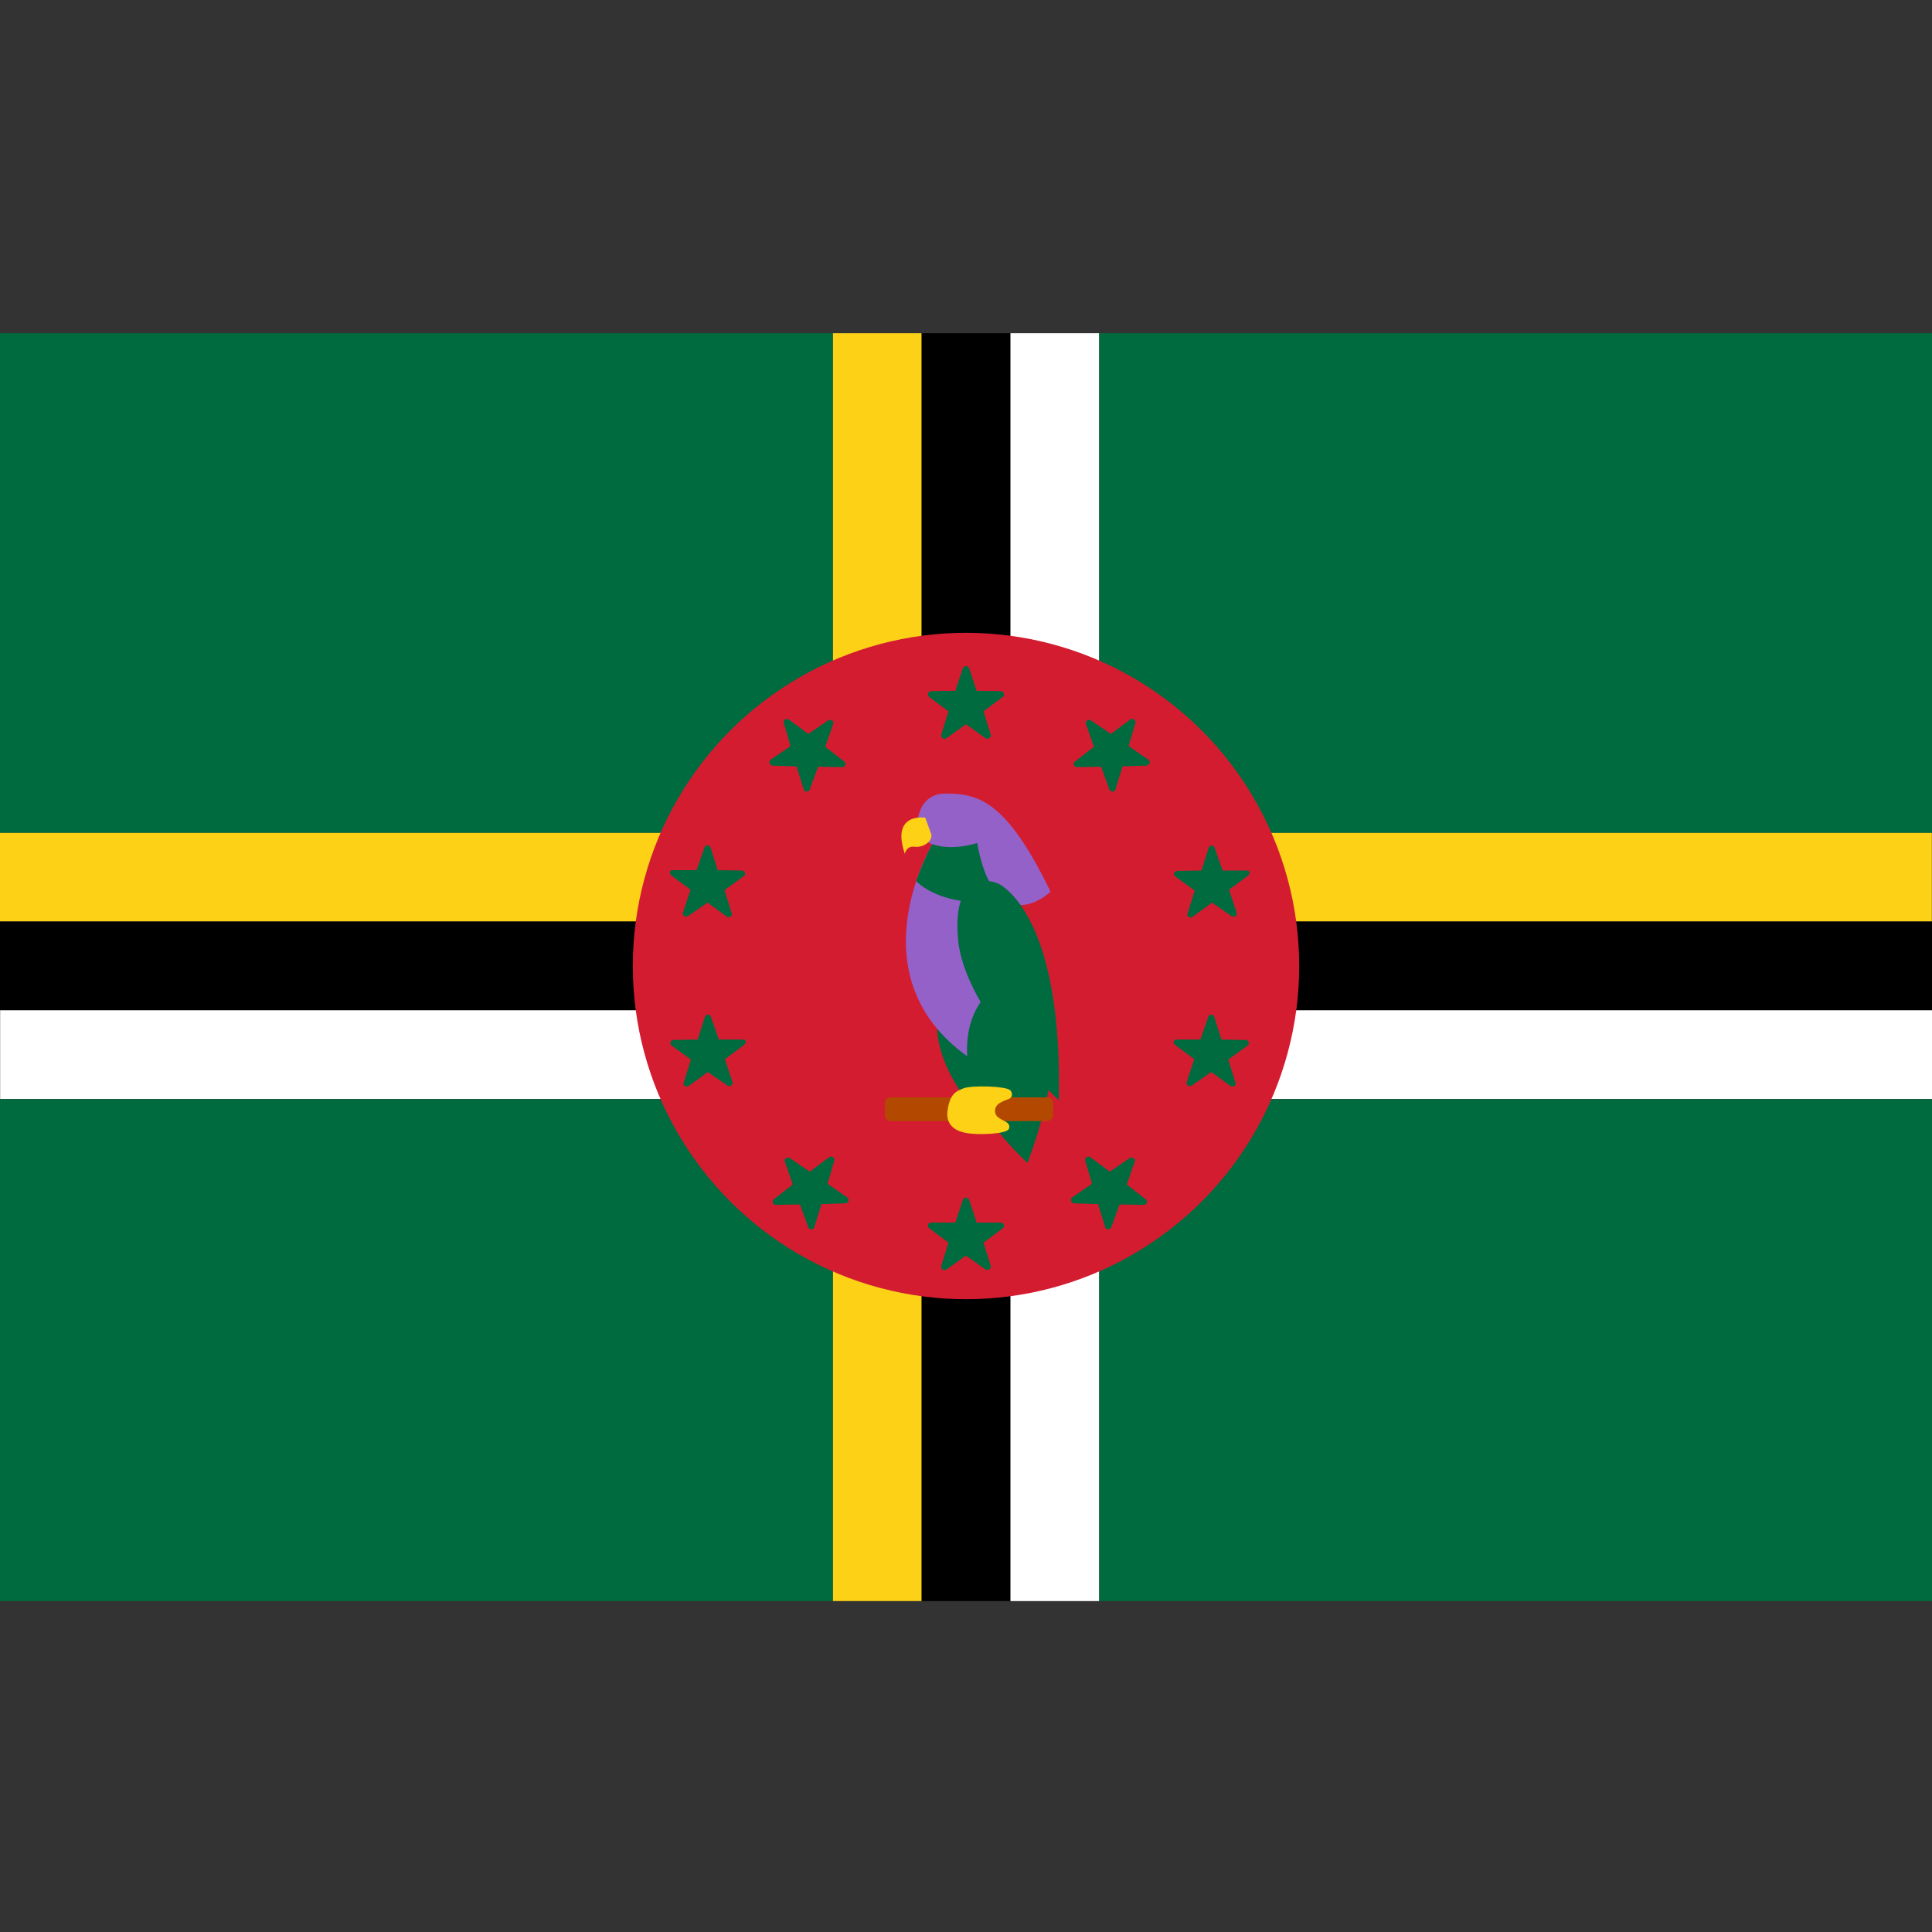 <svg version="1.1" id="Layer_1" xmlns="http://www.w3.org/2000/svg" x="0" y="0" viewBox="0 0 512 512" xml:space="preserve"><rect x="0" y="0" width="512" height="512" fill="#333333" stroke="none"/><style>.st0{fill:#fcd116}.st1{fill:#fff}.st2{fill:#006b3f}.st4{fill:#9461c9}</style><path d="M244.2 88.3h23.5v336h-23.5z"/><path class="st0" d="M220.7 88.3h23.5v336h-23.5z"/><path class="st1" d="M267.8 88.3h23.5v336h-23.5z"/><path transform="rotate(90 256 256)" d="M244.2 0h23.5v512h-23.5z"/><path transform="rotate(90 256 232.46)" class="st0" d="M244.2-23.5h23.5v512h-23.5z"/><path transform="rotate(90 256 279.54)" class="st1" d="M244.2 23.5h23.5v512h-23.5z"/><path class="st2" d="M291.3 291.3H512v133H291.3zM291.3 88.3H512v132.4H291.3zM0 88.3h220.7v132.4H0zM0 291.3h220.7v133H0z"/><g id="shield"><circle cx="256" cy="256" r="88.3" fill="#d41c30"/><path class="st2" d="M248.4 271.2s-1 7.2 6 17.9H268l-3.1-13-16.5-4.9z"/><path class="st4" d="M247.5 222.9s-22.3 36.4 10.4 58.1l3.4-20.6 2.2-26.7-3.4-11.4-12.6.6z"/><path class="st2" d="M247.5 222.9s-2.5 4.2-4.7 10.6c2.9 3 10.7 6.7 20.3 5.1l.4-4.8-3.4-11.4-12.6.5z"/><path class="st4" d="M243.2 217.6s.3-7.3 7.4-7.3c8.9 0 16.2 2.1 27.8 26 0 0-10.3 10.1-16.8-3.8-1.9-4.1-2.6-9.1-2.6-9.1s-8 2.7-13.5-.4l-2.3-5.4z"/><path class="st0" d="M246.8 221.1l-1.6-4.4s-9.2-1.5-5.4 9.6c0 0 .3-2.2 2.6-1.9 2.3.3 4.8-1.5 4.4-3.3z"/><path class="st2" d="M262.2 262.9s-9.7 7.6-4.3 25.4c2.9 9.5 14.4 19.9 14.4 19.9s8.6-22.4 5.8-31c-1.6-5.1-15.9-14.3-15.9-14.3z"/><path class="st2" d="M280.6 291.6s-25-23.8-26.7-42.6 9.2-15.8 11.1-14.6c4.7 2.9 16.5 15 15.6 57.2z"/><path d="M277.5 297.1h-41.4c-.9 0-1.6-.7-1.6-1.6v-3.1c0-.9.7-1.6 1.6-1.6h41.4c.9 0 1.6.7 1.6 1.6v3.1c-.1.9-.8 1.6-1.6 1.6z" fill="#b34900"/><path class="st0" d="M267.4 291.2c-1.4.6-4.3 1.3-3.6 3.9.6 2 4.3 1.8 3.6 4-.5 1.5-8.2 1.7-11.1 1.2-1.8-.3-5.8-1.3-5.2-5.9.6-4.5 2.2-5.2 4.3-6 2-.8 11-.6 12.3.5.6.6.8 1.8-.3 2.3z"/><g><path class="st2" d="M256.8 177.1l2 6 6.4.1c.8 0 1.2 1.1.5 1.5l-5.1 3.8 1.9 6.1c.2.8-.6 1.4-1.3 1l-5.2-3.7-5.2 3.7c-.7.5-1.6-.2-1.3-1l1.9-6.1-5.1-3.8c-.7-.5-.3-1.5.5-1.5l6.4-.1 2-6c.2-.7 1.4-.7 1.6 0zM256.8 318l2 6h6.4c.8 0 1.2 1.1.5 1.5l-5.1 3.8 1.9 6.1c.2.8-.6 1.4-1.3 1l-5.2-3.7-5.2 3.7c-.7.5-1.6-.2-1.3-1l1.9-6.1-5.1-3.8c-.7-.5-.3-1.5.5-1.5h6.4l2-6c.2-.8 1.4-.8 1.6 0z"/><path class="st2" d="M256.8 177.1l2 6 6.4.1c.8 0 1.2 1.1.5 1.5l-5.1 3.8 1.9 6.1c.2.8-.6 1.4-1.3 1l-5.2-3.7-5.2 3.7c-.7.5-1.6-.2-1.3-1l1.9-6.1-5.1-3.8c-.7-.5-.3-1.5.5-1.5l6.4-.1 2-6c.2-.7 1.4-.7 1.6 0zM256.8 318l2 6h6.4c.8 0 1.2 1.1.5 1.5l-5.1 3.8 1.9 6.1c.2.8-.6 1.4-1.3 1l-5.2-3.7-5.2 3.7c-.7.5-1.6-.2-1.3-1l1.9-6.1-5.1-3.8c-.7-.5-.3-1.5.5-1.5h6.4l2-6c.2-.8 1.4-.8 1.6 0zM207.7 191.6l1.8 6.1-5.2 3.6c-.7.5-.4 1.5.5 1.6l6.3.2 1.9 6.1c.2.8 1.3.8 1.6 0l2.2-6 6.4.1c.8 0 1.2-1 .5-1.5l-5-3.9 2.1-6c.3-.8-.6-1.4-1.3-1l-5.3 3.6-5.1-3.8c-.7-.5-1.6.1-1.4.9zM287.6 307.6l1.8 6.1-5.2 3.6c-.7.5-.4 1.5.5 1.6l6.3.2 1.9 6.1c.2.8 1.3.8 1.6 0l2.2-6 6.4.1c.8 0 1.2-1 .5-1.5l-5-3.9 2.1-6c.3-.8-.6-1.4-1.3-1l-5.3 3.6-5.1-3.8c-.7-.5-1.6.1-1.4.9zM177.9 232l5.1 3.8-2 6c-.3.8.6 1.4 1.3 1l5.2-3.6 5.1 3.7c.7.5 1.6-.2 1.3-.9l-1.9-6.1 5.1-3.7c.7-.5.3-1.5-.5-1.5l-6.4-.1-1.9-6c-.3-.8-1.4-.8-1.6 0l-2.1 6h-6.4c-.6-.1-1 .9-.3 1.4zM311.4 276.9l5.1 3.8-2 6c-.3.8.6 1.4 1.3 1l5.2-3.6 5.1 3.7c.7.5 1.6-.2 1.3-.9l-1.9-6.1 5.1-3.7c.7-.5.3-1.5-.5-1.5l-6.4-.1-1.9-6c-.3-.8-1.4-.8-1.6 0l-2.1 6h-6.4c-.6-.2-1 .9-.3 1.4zM300.9 191.6l-1.8 6.1 5.2 3.6c.7.5.4 1.5-.5 1.6l-6.3.2-1.9 6.1c-.2.8-1.3.8-1.6 0l-2.2-6-6.4.1c-.8 0-1.2-1-.5-1.5l5-3.9-2.1-6c-.3-.8.6-1.4 1.3-1l5.3 3.6 5.1-3.8c.7-.5 1.6.1 1.4.9zM221.1 307.6l-1.8 6.1 5.2 3.6c.7.5.4 1.5-.5 1.6l-6.3.2-1.9 6.1c-.2.8-1.3.8-1.6 0l-2.2-6-6.4.1c-.8 0-1.2-1-.5-1.5l5-3.9-2.1-6c-.3-.8.6-1.4 1.3-1l5.3 3.6 5.1-3.8c.7-.5 1.6.1 1.4.9zM330.8 232l-5.1 3.8 2 6c.3.8-.6 1.4-1.3 1l-5.2-3.6-5.2 3.8c-.7.5-1.6-.2-1.3-.9l1.9-6.1-5.1-3.7c-.7-.5-.3-1.5.5-1.5l6.4-.1 1.9-6c.3-.8 1.4-.8 1.6 0l2.1 6h6.4c.7-.2 1 .8.4 1.3zM197.2 276.9l-5.1 3.8 2 6c.3.8-.6 1.4-1.3 1l-5.2-3.6-5.1 3.7c-.7.5-1.6-.2-1.3-.9l1.9-6.1-5.1-3.7c-.7-.5-.3-1.5.5-1.5l6.4-.1 1.9-6c.3-.8 1.4-.8 1.6 0l2.1 6h6.4c.7-.2 1 .9.3 1.4z"/></g></g></svg>